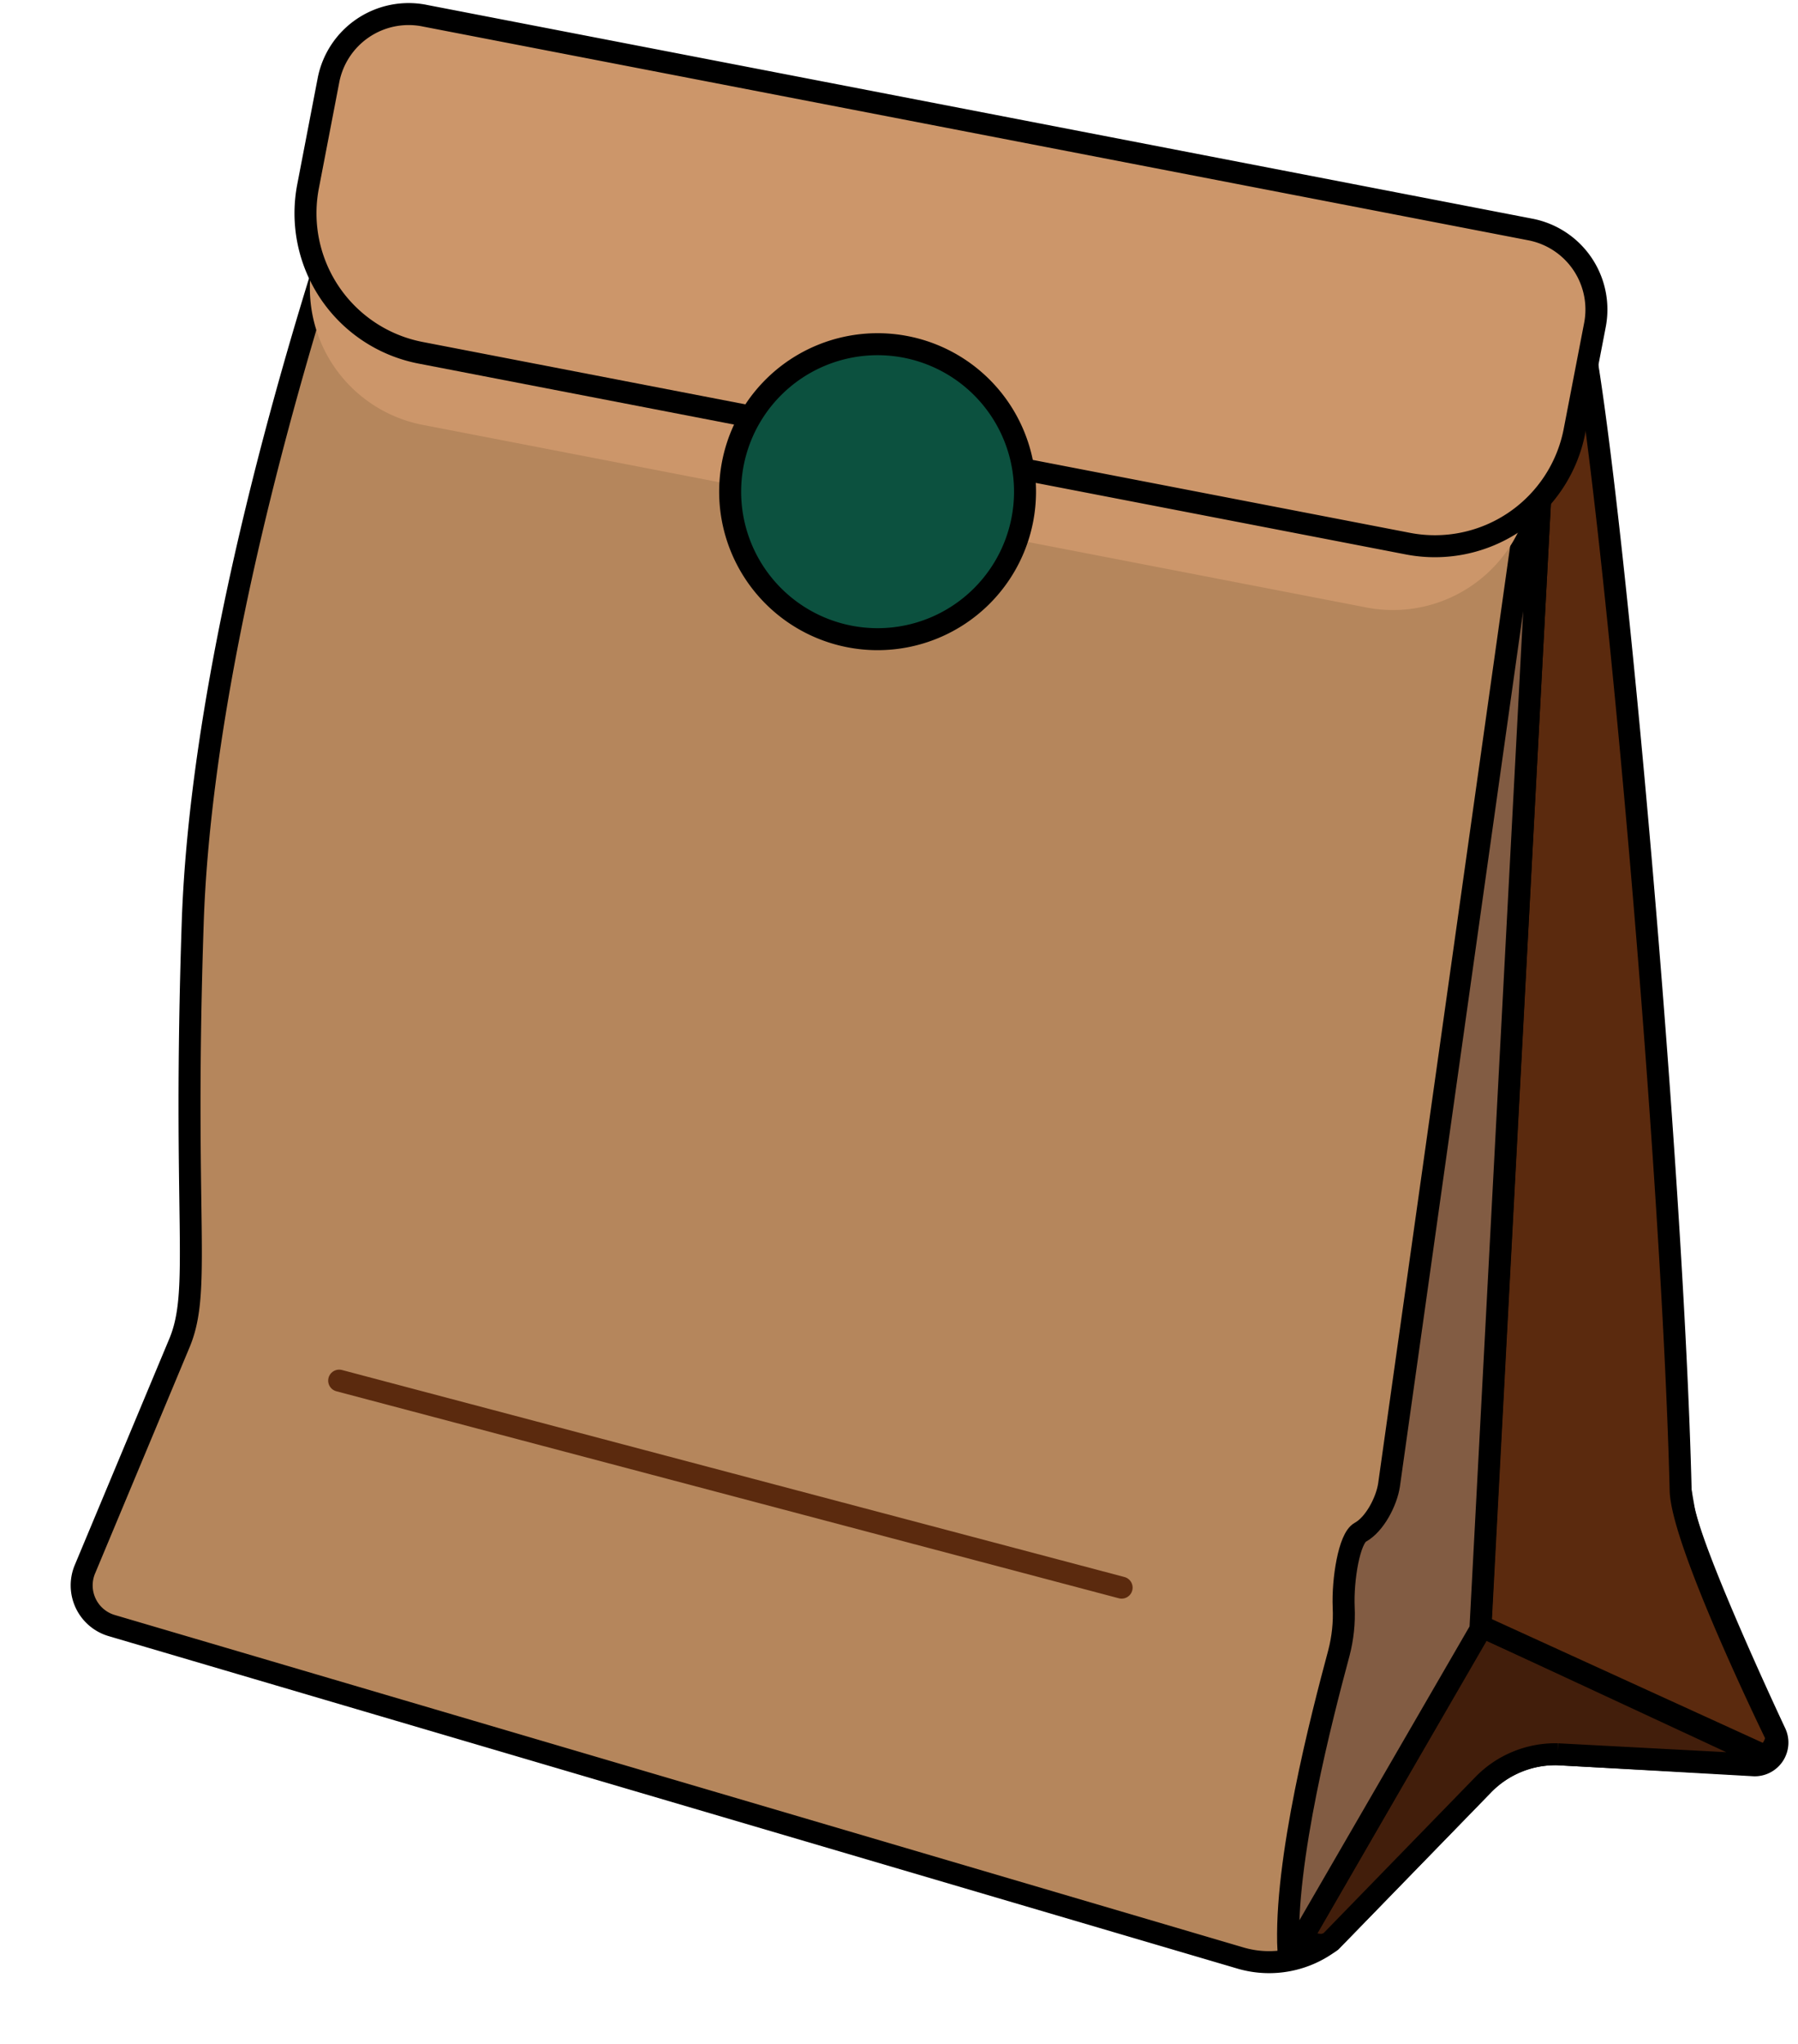<svg width="22" height="25" fill="none" xmlns="http://www.w3.org/2000/svg"><path d="m5.169.764 13.579 2.788a.8.8 0 0 1 .627.642c.378 2.07.589 10.693 1.225 14.25.104.59 1.12 2.748 1.12 2.748a.278.278 0 0 1-.252.4l-2.41-.136a1.23 1.23 0 0 0-.91.373l-1.861 1.913a1.244 1.244 0 0 1-1.1.21L1.371 19.884a.512.512 0 0 1-.331-.692l1.156-2.766c.272-.653.039-1.474.162-5.139.149-4.407 2.346-10.203 2.346-10.203a.388.388 0 0 1 .465-.32Z" fill="#B5865C" stroke="#000" stroke-width="0.269" stroke-miterlimit="10"></path><path d="M21.555 21.484a.276.276 0 0 1-.21.094l-2.287-.121a1.232 1.232 0 0 0-.91.373l-1.861 1.913c-.136.105-.233-.013-.393.027l2.22-3.848v-.037l3.44 1.599Z" fill="#421E0B" stroke="#000" stroke-width="0.269" stroke-miterlimit="10"></path><path d="M20.564 18.227c.016.64 1.15 2.966 1.15 2.966.053.104-.035.209-.105.29l-3.497-1.596.824-15.494.104-.71a.799.799 0 0 1 .337.517c.375 2.064 1.09 10.061 1.187 14.027Z" fill="#5B2A0E" stroke="#000" stroke-width="0.269" stroke-miterlimit="10"></path><path d="m4.15 16.887 9.574 2.532" stroke="#5B2A0E" stroke-width="0.269" stroke-miterlimit="10" stroke-linecap="round"></path><path d="m18.935 4.394-.819 15.497v.038l-2.27 3.919-.081.016c-.055-1.093.412-2.88.617-3.644.048-.183.068-.373.059-.562-.014-.34.068-.843.203-.916.177-.097.322-.378.352-.579l1.94-13.77Z" fill="#825C43" stroke="#000" stroke-width="0.269" stroke-miterlimit="10"></path><path d="m5.228 1.075 12.977 2.51a.977.977 0 0 1 .775 1.146l-.26 1.347a1.707 1.707 0 0 1-1.997 1.353L5.173 5.197a1.705 1.705 0 0 1-1.35-2l.259-1.346a.98.98 0 0 1 1.146-.776Z" fill="#CC966A" style="mix-blend-mode: multiply;"></path><path d="m5.187.19 13.538 2.617a.997.997 0 0 1 .79 1.17l-.25 1.296A1.74 1.74 0 0 1 17.23 6.65L5.147 4.315A1.738 1.738 0 0 1 3.77 2.276L4.02.977A.999.999 0 0 1 5.188.19Z" fill="#CC966A" stroke="#000" stroke-width="0.269" stroke-miterlimit="10"></path><path d="M10.738 7.818a1.804 1.804 0 1 0 0-3.608 1.804 1.804 0 0 0 0 3.608Z" fill="#0C513F" stroke="#000" stroke-width="0.269" stroke-miterlimit="10"></path></svg>